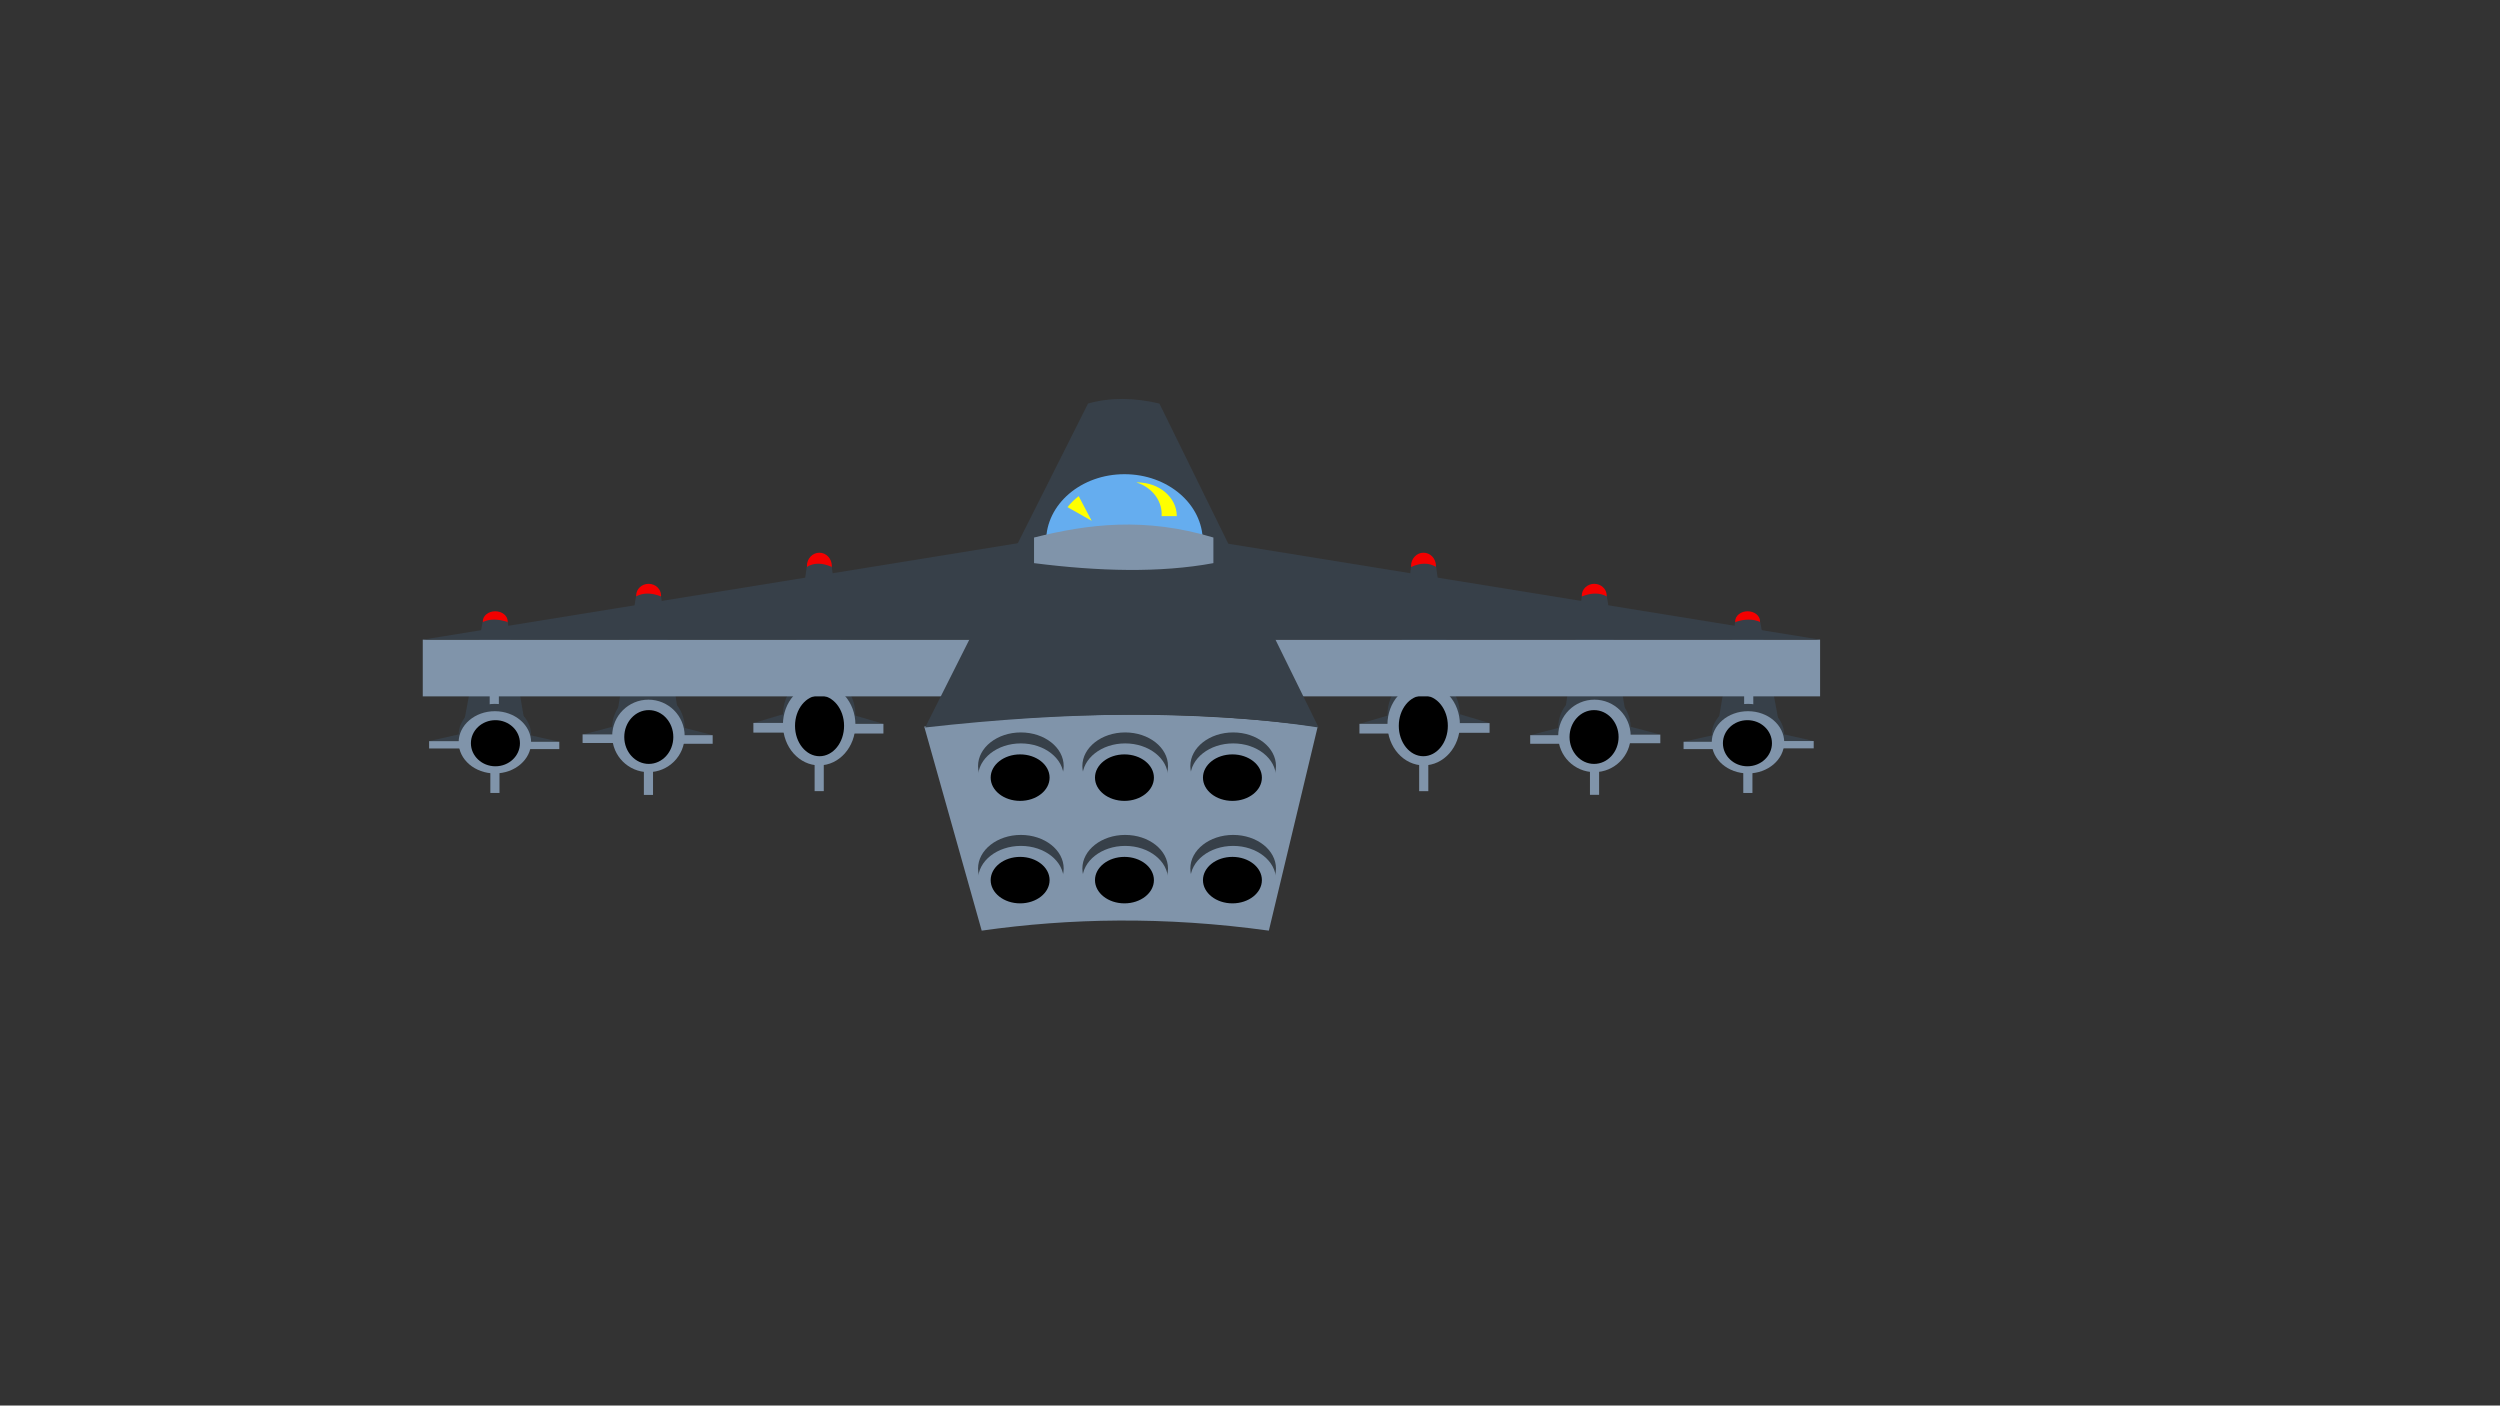 <?xml version="1.0" encoding="utf-8"?>
<!-- Generator: Adobe Illustrator 22.1.0, SVG Export Plug-In . SVG Version: 6.00 Build 0)  -->
<svg version="1.1" id="Lager_1" xmlns="http://www.w3.org/2000/svg" xmlns:xlink="http://www.w3.org/1999/xlink" x="0px" y="0px"
	 viewBox="0 0 1366 768" style="enable-background:new 0 0 1366 768;" xml:space="preserve">
<rect x="0" y="0" width="1366" height="768" fill="#333333" stroke="none"/>
<style type="text/css">
	.st0{fill:#F40000;}
	.st1{fill:#374049;}
	.st2{fill:#8094AA;}
	.st3{fill:#65ADEF;}
	.st4{fill:#FFFF00;}
</style>
<g>
	<ellipse class="st0" cx="447.7" cy="309.2" rx="6.8" ry="7.2"/>
	<path class="st1" d="M429.3,391.1H465l-10.5-81.3c-5.3-2.4-9.8-2.4-13.7,0L429.3,391.1z"/>
	<g>
		<g>
			
				<rect x="438.2" y="420.4" transform="matrix(2.559791e-12 -1 1 2.559791e-12 24.704 870.471)" class="st2" width="18.8" height="5"/>
		</g>
		
			<rect x="437.8" y="361.3" transform="matrix(2.511830e-12 -1 1 2.511830e-12 83.416 810.933)" class="st2" width="18.8" height="5"/>
		<g>
			<polyline class="st1" points="464.9,390.3 482.7,395.5 482.7,395.5 464.9,395.5 			"/>
			<polyline class="st2" points="464.9,395.5 482.7,395.5 482.7,400.8 464.9,400.8 			"/>
		</g>
		<g>
			<polygon class="st1" points="411.6,395.1 429.4,395.1 429.4,389.8 411.6,395.1 			"/>
			
				<rect x="411.6" y="395.1" transform="matrix(-1 -4.484159e-11 4.484159e-11 -1 841.046 795.401)" class="st2" width="17.8" height="5.3"/>
		</g>
		<ellipse class="st1" cx="447.6" cy="390.7" rx="19.8" ry="22.3"/>
		<ellipse class="st2" cx="447.6" cy="395.9" rx="19.8" ry="22.3"/>
		<ellipse cx="447.8" cy="396.6" rx="13.4" ry="16.6"/>
	</g>
</g>
<g>
	<ellipse class="st0" cx="354.4" cy="325.4" rx="6.8" ry="6.4"/>
	<path class="st1" d="M336,397.8h35.7l-10.5-71.9c-5.3-2.1-9.8-2.1-13.7,0L336,397.8z"/>
	<g>
		<g>
			
				<rect x="345.9" y="423.5" transform="matrix(-3.001982e-12 -1 1 -3.001982e-12 -71.689 780.245)" class="st2" width="16.7" height="5"/>
		</g>
		
			<rect x="345.5" y="371.2" transform="matrix(-3.056161e-12 -1 1 -3.056161e-12 -19.784 727.514)" class="st2" width="16.7" height="5"/>
		<g>
			<polyline class="st1" points="371.6,397.1 389.4,401.7 389.4,401.7 371.6,401.7 			"/>
			<polyline class="st2" points="371.6,401.7 389.4,401.7 389.4,406.4 371.6,406.4 			"/>
		</g>
		<g>
			<polygon class="st1" points="318.3,401.4 336.1,401.4 336.1,396.7 318.3,401.4 			"/>
			
				<rect x="318.3" y="401.4" transform="matrix(-1 -4.484159e-11 4.484159e-11 -1 654.428 807.367)" class="st2" width="17.8" height="4.7"/>
		</g>
		<ellipse class="st1" cx="354.3" cy="397.5" rx="19.8" ry="19.8"/>
		<ellipse class="st2" cx="354.3" cy="402.1" rx="19.8" ry="19.8"/>
		<ellipse cx="354.5" cy="402.7" rx="13.4" ry="14.7"/>
	</g>
</g>
<g>
	<ellipse class="st0" cx="270.6" cy="339.5" rx="6.8" ry="5.5"/>
	<path class="st1" d="M252.2,401.9h35.7l-10.5-62c-5.3-1.8-9.8-1.8-13.7,0L252.2,401.9z"/>
	<g>
		<g>
			
				<rect x="263.3" y="423.6" transform="matrix(-1.064653e-11 -1 1 -1.064653e-11 -155.675 696.571)" class="st2" width="14.4" height="5"/>
		</g>
		
			<rect x="262.9" y="378.6" transform="matrix(-1.077354e-11 -1 1 -1.077354e-11 -111.031 651.1)" class="st2" width="14.4" height="5"/>
		<g>
			<polyline class="st1" points="287.8,401.3 305.6,405.3 305.6,405.3 287.8,405.3 			"/>
			<polyline class="st2" points="287.8,405.3 305.6,405.3 305.6,409.3 287.8,409.3 			"/>
		</g>
		<g>
			<polygon class="st1" points="234.5,404.9 252.3,404.9 252.3,400.9 234.5,404.9 			"/>
			
				<rect x="234.5" y="404.9" transform="matrix(-1 -4.484159e-11 4.484159e-11 -1 486.767 813.864)" class="st2" width="17.8" height="4"/>
		</g>
		<ellipse class="st1" cx="270.4" cy="401.6" rx="19.8" ry="17"/>
		<ellipse class="st2" cx="270.4" cy="405.6" rx="19.8" ry="17"/>
		<ellipse cx="270.7" cy="406.1" rx="13.4" ry="12.6"/>
	</g>
</g>
<rect x="231" y="349.5" class="st2" width="342.5" height="31"/>
<polygon class="st1" points="573.5,294 231,349.5 231,349.5 573.5,349.5 "/>
<g>
	<g>
		<ellipse class="st0" cx="777.8" cy="309.2" rx="6.8" ry="7.2"/>
		<path class="st1" d="M796.2,391.1h-35.7l10.5-81.3c5.3-2.4,9.8-2.4,13.7,0L796.2,391.1z"/>
		<g>
			<g>
				
					<rect x="768.5" y="420.4" transform="matrix(4.230578e-11 -1 1 4.230578e-11 355.029 1200.795)" class="st2" width="18.8" height="5"/>
			</g>
			
				<rect x="768.9" y="361.3" transform="matrix(4.240259e-11 -1 1 4.240259e-11 414.567 1142.084)" class="st2" width="18.8" height="5"/>
			<g>
				<polyline class="st1" points="760.6,390.3 742.8,395.5 742.8,395.5 760.6,395.5 				"/>
				<polyline class="st2" points="760.6,395.5 742.8,395.5 742.8,400.8 760.6,400.8 				"/>
			</g>
			<g>
				<polygon class="st1" points="813.9,395.1 796.1,395.1 796.1,389.8 813.9,395.1 				"/>
				<rect x="796.1" y="395.1" class="st2" width="17.8" height="5.3"/>
			</g>
			<ellipse class="st1" cx="777.9" cy="390.7" rx="19.8" ry="22.3"/>
			<ellipse class="st2" cx="777.9" cy="395.9" rx="19.8" ry="22.3"/>
			<ellipse cx="777.7" cy="396.6" rx="13.4" ry="16.6"/>
		</g>
	</g>
	<g>
		<ellipse class="st0" cx="871.1" cy="325.4" rx="6.8" ry="6.4"/>
		<path class="st1" d="M889.5,397.8h-35.7l10.5-71.9c5.3-2.1,9.8-2.1,13.7,0L889.5,397.8z"/>
		<g>
			<g>
				
					<rect x="862.9" y="423.5" transform="matrix(4.791906e-11 -1 1 4.791906e-11 445.255 1297.189)" class="st2" width="16.7" height="5"/>
			</g>
			
				<rect x="863.3" y="371.2" transform="matrix(4.791906e-11 -1 1 4.791906e-11 497.986 1245.284)" class="st2" width="16.7" height="5"/>
			<g>
				<polyline class="st1" points="853.9,397.1 836.1,401.7 836.1,401.7 853.9,401.7 				"/>
				<polyline class="st2" points="853.9,401.7 836.1,401.7 836.1,406.4 853.9,406.4 				"/>
			</g>
			<g>
				<polygon class="st1" points="907.2,401.4 889.4,401.4 889.4,396.7 907.2,401.4 				"/>
				<rect x="889.4" y="401.4" class="st2" width="17.8" height="4.7"/>
			</g>
			<ellipse class="st1" cx="871.2" cy="397.5" rx="19.8" ry="19.8"/>
			<ellipse class="st2" cx="871.2" cy="402.1" rx="19.8" ry="19.8"/>
			<ellipse cx="871" cy="402.7" rx="13.4" ry="14.7"/>
		</g>
	</g>
	<g>
		<ellipse class="st0" cx="954.9" cy="339.5" rx="6.8" ry="5.5"/>
		<path class="st1" d="M973.3,401.9h-35.7l10.5-62c5.3-1.8,9.8-1.8,13.7,0L973.3,401.9z"/>
		<g>
			<g>
				
					<rect x="947.9" y="423.6" transform="matrix(5.551388e-11 -1 1 5.551388e-11 528.929 1381.175)" class="st2" width="14.4" height="5"/>
			</g>
			
				<rect x="948.3" y="378.6" transform="matrix(5.564000e-11 -1 1 5.564000e-11 574.4 1336.531)" class="st2" width="14.4" height="5"/>
			<g>
				<polyline class="st1" points="937.7,401.3 919.9,405.3 919.9,405.3 937.7,405.3 				"/>
				<polyline class="st2" points="937.7,405.3 919.9,405.3 919.9,409.3 937.7,409.3 				"/>
			</g>
			<g>
				<polygon class="st1" points="991,404.9 973.2,404.9 973.2,400.9 991,404.9 				"/>
				<rect x="973.2" y="404.9" class="st2" width="17.8" height="4"/>
			</g>
			<ellipse class="st1" cx="955.1" cy="401.6" rx="19.8" ry="17"/>
			<ellipse class="st2" cx="955.1" cy="405.6" rx="19.8" ry="17"/>
			<ellipse cx="954.8" cy="406.1" rx="13.4" ry="12.6"/>
		</g>
	</g>
	
		<rect x="652" y="349.5" transform="matrix(-1 -4.489843e-11 4.489843e-11 -1 1646.5 729.99)" class="st2" width="342.5" height="31"/>
	<polygon class="st1" points="652,294 994.5,349.5 994.5,349.5 652,349.5 	"/>
</g>
<path class="st2" d="M693.3,508.5c-57.3-7.9-108.9-6.8-156.9,0L505,397c74-8.2,145.9-9.1,215,0L693.3,508.5z"/>
<path class="st1" d="M633.5,220.5c-13.6-3.2-26.7-3.5-39,0l-89,177c78.3-8.8,150.9-9.9,215,0L633.5,220.5z"/>
<g>
	<g>
		<ellipse class="st1" cx="673.8" cy="418.6" rx="23.4" ry="18.4"/>
		<ellipse class="st2" cx="673.8" cy="424.6" rx="23.4" ry="18.4"/>
		<ellipse cx="673.4" cy="424.9" rx="16.1" ry="12.7"/>
	</g>
	<g>
		<ellipse class="st1" cx="614.8" cy="418.6" rx="23.4" ry="18.4"/>
		<ellipse class="st2" cx="614.8" cy="424.6" rx="23.4" ry="18.4"/>
		<ellipse cx="614.4" cy="424.9" rx="16.1" ry="12.7"/>
	</g>
	<g>
		<ellipse class="st1" cx="557.8" cy="418.6" rx="23.4" ry="18.4"/>
		<ellipse class="st2" cx="557.8" cy="424.6" rx="23.4" ry="18.4"/>
		<ellipse cx="557.4" cy="424.9" rx="16.1" ry="12.7"/>
	</g>
	<g>
		<ellipse class="st1" cx="673.8" cy="474.6" rx="23.4" ry="18.4"/>
		<ellipse class="st2" cx="673.8" cy="480.6" rx="23.4" ry="18.4"/>
		<ellipse cx="673.4" cy="480.9" rx="16.1" ry="12.7"/>
	</g>
	<g>
		<ellipse class="st1" cx="614.8" cy="474.6" rx="23.4" ry="18.4"/>
		<ellipse class="st2" cx="614.8" cy="480.6" rx="23.4" ry="18.4"/>
		<ellipse cx="614.4" cy="480.9" rx="16.1" ry="12.7"/>
	</g>
	<g>
		<ellipse class="st1" cx="557.8" cy="474.6" rx="23.4" ry="18.4"/>
		<ellipse class="st2" cx="557.8" cy="480.6" rx="23.4" ry="18.4"/>
		<ellipse cx="557.4" cy="480.9" rx="16.1" ry="12.7"/>
	</g>
</g>
<path class="st3" d="M614.4,259.1c-23.7,0-42.8,16.4-42.8,36.6c30.6-6.1,59.5-7.1,85.6,0C657.2,275.5,638.1,259.1,614.4,259.1z"/>
<path class="st4" d="M589.4,271.1c-2.2,1.7-4.3,3.7-6.1,6l13.2,7.5L589.4,271.1z"/>
<path class="st4" d="M622.4,264.1c8.2,3.3,12.8,10.5,12.3,17.9h8.3c0-10.2-9.6-18.4-21.5-18.4c-0.2,0-0.4,0-0.5,0
	C621.4,263.8,621.9,264,622.4,264.1z"/>
<path class="st2" d="M663,307.7c-29.3,5.4-62.5,4.5-98,0v-14c29.6-7.4,60.6-11.3,98,0V307.7z"/>
</svg>
